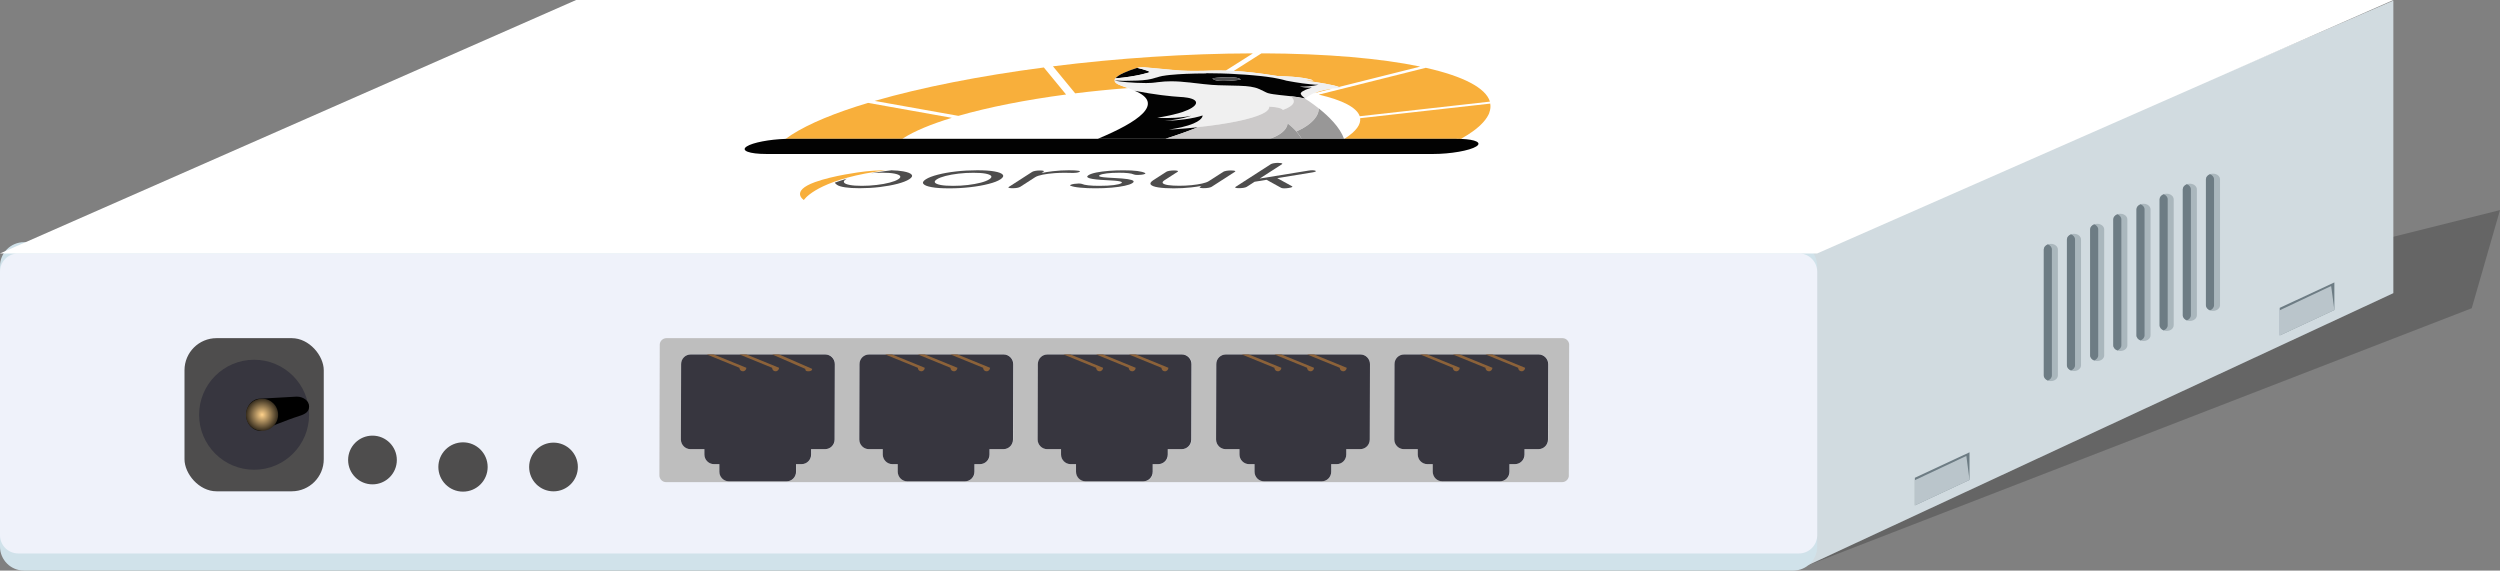 <?xml version="1.0" encoding="UTF-8"?>
<svg id="Layer_1" data-name="Layer 1" xmlns="http://www.w3.org/2000/svg" xmlns:xlink="http://www.w3.org/1999/xlink" viewBox="0 0 597.29 136.33">
  <rect x="0" y="0" width="597.29" height="136.33" fill="#808080" stroke="none"/>
  <defs>
    <style>
      .cls-1 {
        fill: #d0e2ea;
      }

      .cls-1, .cls-2, .cls-3, .cls-4, .cls-5, .cls-6, .cls-7, .cls-8, .cls-9, .cls-10, .cls-11, .cls-12, .cls-13, .cls-14, .cls-15, .cls-16, .cls-17, .cls-18, .cls-19, .cls-20, .cls-21 {
        stroke-width: 0px;
      }

      .cls-2 {
        fill: #37363f;
      }

      .cls-22 {
        clip-path: url(#clippath);
      }

      .cls-3 {
        fill: none;
      }

      .cls-4 {
        fill: #989797;
      }

      .cls-5 {
        fill: url(#linear-gradient);
      }

      .cls-6 {
        fill: url(#radial-gradient);
      }

      .cls-7 {
        opacity: .77;
      }

      .cls-7, .cls-13 {
        fill: #d1dbe0;
      }

      .cls-8 {
        fill: #cccaca;
      }

      .cls-9 {
        fill: #020202;
      }

      .cls-23 {
        clip-path: url(#clippath-1);
      }

      .cls-24 {
        clip-path: url(#clippath-4);
      }

      .cls-25 {
        clip-path: url(#clippath-3);
      }

      .cls-26 {
        clip-path: url(#clippath-2);
      }

      .cls-27 {
        clip-path: url(#clippath-6);
      }

      .cls-28 {
        clip-path: url(#clippath-5);
      }

      .cls-10 {
        fill: #bebebe;
      }

      .cls-11 {
        fill: #8c6239;
      }

      .cls-12 {
        fill: #f0f0f0;
      }

      .cls-14 {
        fill: #4e4d4d;
      }

      .cls-15 {
        fill: #e6e4e4;
      }

      .cls-16 {
        fill: #eff2fa;
      }

      .cls-17 {
        opacity: .38;
      }

      .cls-17, .cls-19 {
        fill: #6d7c84;
      }

      .cls-29, .cls-18 {
        isolation: isolate;
      }

      .cls-18 {
        fill: #474747;
        opacity: .46;
      }

      .cls-20 {
        fill: #fff;
      }

      .cls-21 {
        fill: #f8af3b;
      }
    </style>
    <linearGradient id="linear-gradient" x1="-3668.95" y1="116.21" x2="-3717.37" y2="92.83" gradientTransform="translate(-1388.71) rotate(-180) scale(.39 -1)" gradientUnits="userSpaceOnUse">
      <stop offset="0" stop-color="#ffd28b"/>
      <stop offset="1" stop-color="#000"/>
    </linearGradient>
    <radialGradient id="radial-gradient" cx="62.61" cy="99.09" fx="62.61" fy="99.09" r="4.87" gradientUnits="userSpaceOnUse">
      <stop offset="0" stop-color="#ffd28b"/>
      <stop offset="1" stop-color="#000"/>
    </radialGradient>
    <clipPath id="clippath">
      <polygon class="cls-3" points="374.81 115.21 374.9 80.79 157.63 80.79 157.53 115.21 374.81 115.21"/>
    </clipPath>
    <clipPath id="clippath-1">
      <path class="cls-3" d="M367.61,84.69h-32.16c-1.25,0-2.28,1.04-2.28,2.3l-.05,18.02c0,1.28,1.01,2.3,2.28,2.3h3.33v1.28c0,1.28,1.01,2.3,2.28,2.3h1.32v1.81c0,1.28,1.01,2.3,2.28,2.3h13.76c1.25,0,2.28-1.02,2.28-2.3v-1.81h1.32c1.25,0,2.28-1.04,2.28-2.3v-1.28h3.33c1.25,0,2.28-1.04,2.28-2.3l.05-18.02c0-1.28-1.01-2.3-2.28-2.3"/>
    </clipPath>
    <clipPath id="clippath-2">
      <path class="cls-3" d="M325,84.69h-32.14c-1.26,0-2.28,1.04-2.28,2.3l-.05,18.02c0,1.28,1.01,2.3,2.28,2.3h3.33v1.28c0,1.28,1.01,2.3,2.28,2.3h1.32v1.81c0,1.28,1.01,2.3,2.28,2.3h13.76c1.26,0,2.28-1.02,2.28-2.3v-1.81h1.32c1.25,0,2.28-1.04,2.28-2.3v-1.28h3.33c1.26,0,2.28-1.04,2.28-2.3l.05-18.02c0-1.28-1.01-2.3-2.28-2.3"/>
    </clipPath>
    <clipPath id="clippath-3">
      <path class="cls-3" d="M282.4,84.69h-32.16c-1.26,0-2.28,1.04-2.28,2.3l-.05,18.02c0,1.28,1.01,2.3,2.28,2.3h3.33v1.28c0,1.28,1.01,2.3,2.28,2.3h1.32v1.81c0,1.28,1.01,2.3,2.28,2.3h13.76c1.25,0,2.28-1.02,2.28-2.3v-1.81h1.32c1.26,0,2.28-1.04,2.28-2.3v-1.28h3.33c1.25,0,2.28-1.04,2.28-2.3l.05-18.02c0-1.28-1.01-2.3-2.28-2.3"/>
    </clipPath>
    <clipPath id="clippath-4">
      <path class="cls-3" d="M239.79,84.69h-32.16c-1.25,0-2.28,1.04-2.28,2.3l-.05,18.02c0,1.28,1.01,2.3,2.28,2.3h3.33v1.28c0,1.28,1.01,2.3,2.28,2.3h1.32v1.81c0,1.28,1.01,2.3,2.28,2.3h13.76c1.25,0,2.28-1.02,2.28-2.3v-1.81h1.32c1.25,0,2.28-1.04,2.28-2.3v-1.28h3.33c1.25,0,2.28-1.04,2.28-2.3l.05-18.02c0-1.28-1.01-2.3-2.28-2.3"/>
    </clipPath>
    <clipPath id="clippath-5">
      <path class="cls-3" d="M197.19,84.69h-32.16c-1.25,0-2.28,1.04-2.28,2.3l-.05,18.02c0,1.28,1.01,2.3,2.28,2.3h3.33v1.28c0,1.28,1.01,2.3,2.28,2.3h1.32v1.81c0,1.28,1.01,2.3,2.28,2.3h13.76c1.25,0,2.28-1.02,2.28-2.3v-1.81h1.32c1.25,0,2.28-1.04,2.28-2.3v-1.28h3.33c1.25,0,2.28-1.04,2.28-2.3l.05-18.02c0-1.28-1.01-2.3-2.28-2.3"/>
    </clipPath>
    <clipPath id="clippath-6">
      <polygon class="cls-3" points="158.52 47.79 212.92 12.75 387.22 12.75 332.83 47.79 158.52 47.79"/>
    </clipPath>
  </defs>
  <g>
    <polygon class="cls-18" points="431.95 135.05 590.54 73.64 597.29 50.19 405.96 98 431.95 135.05"/>
    <g>
      <polygon class="cls-13" points="431.95 135.05 571.81 70.04 571.81 .14 431.95 60.55 431.95 135.05"/>
      <g>
        <g>
          <path class="cls-17" d="M527.03,42.83v30.08c0,.55.4,1.01.97,1.24.21.09.47.13.72.13.93,0,1.68-.61,1.68-1.36v-30.08c0-.74-.74-1.35-1.68-1.35-.25,0-.51.04-.72.13-.57.23-.97.69-.97,1.22Z"/>
          <path class="cls-19" d="M527.03,42.83v30.08c0,.55.4,1.01.97,1.24.57-.21.97-.69.97-1.24v-30.08c0-.54-.4-1.01-.97-1.22-.57.23-.97.69-.97,1.22Z"/>
        </g>
        <g>
          <path class="cls-17" d="M521.5,45.23v30.08c0,.55.4,1.01.97,1.24.21.08.47.13.72.13.93,0,1.68-.61,1.68-1.36v-30.08c0-.74-.74-1.35-1.68-1.35-.25,0-.5.04-.72.13-.57.23-.97.69-.97,1.22Z"/>
          <path class="cls-19" d="M521.5,45.23v30.08c0,.55.4,1.01.97,1.24.57-.21.97-.69.97-1.24v-30.08c0-.54-.4-1.01-.97-1.22-.57.23-.97.69-.97,1.22Z"/>
        </g>
        <g>
          <path class="cls-17" d="M515.96,47.62v30.08c0,.55.4,1.01.97,1.24.21.08.47.13.72.13.93,0,1.68-.61,1.68-1.36v-30.08c0-.74-.74-1.35-1.68-1.35-.25,0-.5.04-.72.13-.57.23-.97.69-.97,1.22Z"/>
          <path class="cls-19" d="M515.96,47.62v30.08c0,.55.4,1.01.97,1.24.57-.21.97-.69.97-1.24v-30.08c0-.54-.4-1.01-.97-1.22-.57.23-.97.69-.97,1.22Z"/>
        </g>
        <g>
          <path class="cls-17" d="M510.43,50.02v30.08c0,.55.4,1.01.97,1.24.21.08.47.13.72.13.93,0,1.68-.61,1.68-1.36v-30.08c0-.74-.74-1.35-1.68-1.35-.25,0-.5.04-.72.13-.57.23-.97.69-.97,1.22Z"/>
          <path class="cls-19" d="M510.43,50.02v30.08c0,.55.4,1.01.97,1.24.57-.21.97-.69.97-1.24v-30.08c0-.54-.4-1.01-.97-1.22-.57.23-.97.69-.97,1.22Z"/>
        </g>
        <g>
          <path class="cls-17" d="M504.89,52.41v30.08c0,.55.4,1.01.97,1.24.21.08.47.13.72.13.93,0,1.68-.61,1.68-1.36v-30.08c0-.74-.74-1.35-1.68-1.35-.25,0-.5.04-.72.13-.57.23-.97.69-.97,1.22Z"/>
          <path class="cls-19" d="M504.89,52.41v30.08c0,.55.4,1.01.97,1.24.57-.21.97-.69.97-1.24v-30.08c0-.54-.4-1.01-.97-1.22-.57.23-.97.69-.97,1.22Z"/>
        </g>
        <g>
          <path class="cls-17" d="M499.36,54.81v30.08c0,.55.4,1.01.97,1.24.21.08.47.13.72.13.93,0,1.68-.61,1.68-1.36v-30.08c0-.74-.74-1.35-1.68-1.35-.25,0-.5.04-.72.13-.57.23-.97.69-.97,1.22Z"/>
          <path class="cls-19" d="M499.36,54.81v30.08c0,.55.4,1.01.97,1.24.57-.21.97-.69.97-1.24v-30.08c0-.54-.4-1.01-.97-1.22-.57.23-.97.69-.97,1.22Z"/>
        </g>
        <g>
          <path class="cls-17" d="M493.82,57.2v30.08c0,.55.4,1.01.97,1.24.21.08.47.13.72.13.93,0,1.68-.61,1.68-1.36v-30.08c0-.74-.74-1.35-1.68-1.35-.25,0-.5.04-.72.13-.57.23-.97.69-.97,1.22Z"/>
          <path class="cls-19" d="M493.82,57.2v30.08c0,.55.4,1.01.97,1.24.57-.21.97-.69.97-1.24v-30.08c0-.54-.4-1.01-.97-1.22-.57.23-.97.69-.97,1.22Z"/>
        </g>
        <g>
          <path class="cls-17" d="M488.29,59.6v30.08c0,.55.4,1.01.97,1.24.21.09.47.13.72.13.93,0,1.68-.61,1.68-1.36v-30.08c0-.74-.74-1.35-1.68-1.35-.25,0-.51.04-.72.13-.57.23-.97.69-.97,1.22Z"/>
          <path class="cls-19" d="M488.29,59.6v30.08c0,.55.4,1.01.97,1.24.57-.21.97-.69.97-1.24v-30.08c0-.54-.4-1.01-.97-1.22-.57.23-.97.69-.97,1.22Z"/>
        </g>
      </g>
      <g>
        <polygon class="cls-19" points="544.66 80.15 557.72 74.07 557.72 67.47 544.66 73.55 544.66 80.15"/>
        <polygon class="cls-7" points="544.66 80.15 557.72 74.07 556.95 68.33 544.66 74.13 544.66 80.15"/>
      </g>
      <g>
        <polygon class="cls-19" points="457.49 120.75 470.55 114.66 470.55 108.06 457.49 114.15 457.49 120.75"/>
        <polygon class="cls-7" points="457.49 120.75 470.55 114.66 469.79 108.93 457.49 114.72 457.49 120.75"/>
      </g>
    </g>
  </g>
  <g>
    <path class="cls-1" d="M434.16,63.6v66.99c0,3.17-2.57,5.73-5.73,5.73H5.73c-3.17,0-5.73-2.57-5.73-5.73V63.59c0-3.17,2.57-5.73,5.73-5.73h422.68c3.17,0,5.74,2.57,5.74,5.74Z"/>
    <path class="cls-16" d="M434.16,64.92v62.94c0,2.41-1.96,4.37-4.37,4.37H4.36c-2.41,0-4.36-1.95-4.36-4.36v-62.96c0-2.41,1.95-4.36,4.36-4.36h425.43c2.41,0,4.37,1.96,4.37,4.37Z"/>
    <circle class="cls-14" cx="132.24" cy="111.57" r="5.82"/>
    <circle class="cls-14" cx="110.62" cy="111.57" r="5.89"/>
    <circle class="cls-14" cx="88.99" cy="109.9" r="5.82"/>
    <rect class="cls-14" x="44.08" y="80.79" width="33.27" height="36.59" rx="7.66" ry="7.66"/>
    <circle class="cls-2" cx="60.71" cy="99.09" r="13.14"/>
    <path class="cls-5" d="M71.39,99.42c1.58-.48,2.46-1.04,2.46-2.33s-1.33-2.33-2.96-2.33l-8.71.49c-1.88,0-3.41,1.72-3.41,3.84s1.53,3.84,3.41,3.84c0,0,6.72-2.76,9.2-3.5Z"/>
    <circle class="cls-6" cx="62.61" cy="99.09" r="3.84"/>
    <g class="cls-22">
      <g>
        <path class="cls-10" d="M345.49,84.69h-10.02c-1.25,0-2.28,1.04-2.28,2.3l-.05,18.02c0,1.28,1.01,2.3,2.28,2.3h3.33v1.28c0,1.28,1.01,2.3,2.28,2.3h1.32v1.81c0,1.28,1.01,2.3,2.28,2.3h13.76c1.25,0,2.28-1.02,2.28-2.3v-1.81h1.32c1.25,0,2.28-1.04,2.28-2.3v-1.28h3.33c1.25,0,2.28-1.04,2.28-2.3l.05-18.02c0-1.28-1.01-2.3-2.28-2.3h-22.14M302.88,84.69h-10.02c-1.26,0-2.28,1.04-2.28,2.3l-.05,18.02c0,1.28,1.01,2.3,2.28,2.3h3.33v1.28c0,1.28,1.01,2.3,2.28,2.3h1.32v1.81c0,1.28,1.01,2.3,2.28,2.3h13.76c1.26,0,2.28-1.02,2.28-2.3v-1.81h1.32c1.25,0,2.28-1.04,2.28-2.3v-1.28h3.33c1.26,0,2.28-1.04,2.28-2.3l.05-18.02c0-1.28-1.01-2.3-2.28-2.3h-22.12M260.28,84.69h-10.02c-1.26,0-2.28,1.04-2.28,2.3l-.05,18.02c0,1.28,1.01,2.3,2.28,2.3h3.33v1.28c0,1.28,1.01,2.3,2.28,2.3h1.32v1.81c0,1.28,1.01,2.3,2.28,2.3h13.76c1.25,0,2.28-1.02,2.28-2.3v-1.81h1.32c1.26,0,2.28-1.04,2.28-2.3v-1.28h3.33c1.25,0,2.28-1.04,2.28-2.3l.05-18.02c0-1.28-1.01-2.3-2.28-2.3h-22.12M217.67,84.69h-10.02c-1.25,0-2.28,1.04-2.28,2.3l-.05,18.02c0,1.28,1.01,2.3,2.28,2.3h3.33v1.28c0,1.28,1.01,2.3,2.28,2.3h1.32v1.81c0,1.28,1.01,2.3,2.28,2.3h13.76c1.25,0,2.28-1.02,2.28-2.3v-1.81h1.32c1.25,0,2.28-1.04,2.28-2.3v-1.28h3.33c1.25,0,2.28-1.04,2.28-2.3l.05-18.02c0-1.28-1.01-2.3-2.28-2.3h-22.14M175.05,84.69h-10.02c-1.25,0-2.28,1.04-2.28,2.3l-.05,18.02c0,1.28,1.01,2.3,2.28,2.3h3.33v1.28c0,1.28,1.01,2.3,2.28,2.3h1.32v1.81c0,1.28,1.01,2.3,2.28,2.3h13.76c1.25,0,2.28-1.02,2.28-2.3v-1.81h1.32c1.25,0,2.28-1.04,2.28-2.3v-1.28h3.33c1.25,0,2.28-1.04,2.28-2.3l.05-18.02c0-1.28-1.01-2.3-2.28-2.3h-22.14M159.24,80.79h214.06c.88,0,1.61.73,1.61,1.62l-.08,31.16c0,.89-.73,1.62-1.62,1.62h-214.06c-.89,0-1.61-.73-1.61-1.62l.08-31.16c0-.91.72-1.62,1.62-1.62"/>
        <path class="cls-2" d="M335.47,84.69h32.14c1.25,0,2.28,1.04,2.28,2.3l-.05,18.02c0,1.28-1.02,2.3-2.28,2.3h-3.33v1.28c0,1.28-1.02,2.3-2.28,2.3h-1.32v1.81c0,1.28-1.02,2.3-2.28,2.3h-13.76c-1.25,0-2.28-1.02-2.28-2.3v-1.81h-1.3c-1.26,0-2.28-1.04-2.28-2.3v-1.28h-3.33c-1.25,0-2.28-1.04-2.28-2.3l.05-18.02c0-1.28,1.02-2.3,2.28-2.3"/>
        <g class="cls-23">
          <g>
            <path class="cls-11" d="M339.31,84.69h1.65l7.8,3.18c0,.45-.37.84-.83.84s-.83-.37-.83-.84l-7.8-3.18"/>
            <path class="cls-11" d="M347.11,84.69h1.65l7.8,3.18c0,.45-.37.84-.83.84s-.83-.37-.83-.84l-7.8-3.18"/>
            <path class="cls-11" d="M354.92,84.69h1.65l7.8,3.18c0,.45-.37.84-.83.84s-.83-.37-.83-.84l-7.8-3.18"/>
          </g>
        </g>
        <path class="cls-2" d="M292.86,84.69h32.17c1.26,0,2.28,1.04,2.28,2.3l-.05,18.02c0,1.28-1.02,2.3-2.28,2.3h-3.33v1.28c0,1.28-1.02,2.3-2.28,2.3h-1.32v1.81c0,1.28-1.02,2.3-2.28,2.3h-13.76c-1.26,0-2.28-1.02-2.28-2.3v-1.81h-1.32c-1.25,0-2.28-1.04-2.28-2.3v-1.28h-3.31c-1.26,0-2.28-1.04-2.28-2.3l.05-18.02c0-1.28,1.02-2.3,2.28-2.3"/>
        <g class="cls-26">
          <g>
            <path class="cls-11" d="M296.7,84.69h1.65l7.79,3.18c0,.45-.37.84-.83.84s-.83-.37-.83-.84l-7.8-3.18"/>
            <path class="cls-11" d="M304.5,84.69h1.65l7.79,3.18c0,.45-.37.84-.83.84s-.83-.37-.83-.84l-7.8-3.18"/>
            <path class="cls-11" d="M312.31,84.69h1.65l7.79,3.18c0,.45-.37.84-.83.84s-.83-.37-.83-.84l-7.8-3.18"/>
          </g>
        </g>
        <path class="cls-2" d="M250.25,84.69h32.13c1.25,0,2.28,1.04,2.28,2.3l-.05,18.02c0,1.28-1.02,2.3-2.28,2.3h-3.33v1.28c0,1.28-1.02,2.3-2.28,2.3h-1.32v1.81c0,1.28-1.02,2.3-2.28,2.3h-13.76c-1.26,0-2.28-1.02-2.28-2.3v-1.81h-1.3c-1.25,0-2.28-1.04-2.28-2.3v-1.28h-3.31c-1.26,0-2.28-1.04-2.28-2.3l.05-18.02c0-1.28,1.02-2.3,2.28-2.3"/>
        <g class="cls-25">
          <g>
            <path class="cls-11" d="M254.09,84.69h1.65l7.8,3.18c0,.45-.37.84-.83.84s-.83-.37-.83-.84l-7.79-3.18"/>
            <path class="cls-11" d="M261.89,84.69h1.65l7.79,3.18c0,.45-.37.84-.83.84s-.83-.37-.83-.84l-7.79-3.18"/>
            <path class="cls-11" d="M269.71,84.69h1.65l7.79,3.18c0,.45-.37.84-.83.84s-.83-.37-.83-.84l-7.79-3.18"/>
          </g>
        </g>
        <path class="cls-2" d="M207.65,84.69h32.14c1.25,0,2.28,1.04,2.28,2.3l-.05,18.02c0,1.28-1.02,2.3-2.28,2.3h-3.33v1.28c0,1.28-1.02,2.3-2.28,2.3h-1.32v1.81c0,1.28-1.02,2.3-2.28,2.3h-13.76c-1.25,0-2.28-1.02-2.28-2.3v-1.81h-1.3c-1.25,0-2.28-1.04-2.28-2.3v-1.28h-3.33c-1.25,0-2.28-1.04-2.28-2.3l.05-18.02c0-1.28,1.02-2.3,2.28-2.3"/>
        <g class="cls-24">
          <g>
            <path class="cls-11" d="M211.49,84.69h1.65l7.8,3.18c0,.45-.37.84-.83.84s-.83-.37-.83-.84l-7.8-3.18"/>
            <path class="cls-11" d="M219.29,84.69h1.65l7.8,3.18c0,.45-.37.84-.83.84s-.83-.37-.83-.84l-7.79-3.18"/>
            <path class="cls-11" d="M227.09,84.69h1.65l7.8,3.18c0,.45-.37.84-.83.84s-.83-.37-.83-.84l-7.8-3.18"/>
          </g>
        </g>
        <path class="cls-2" d="M165.03,84.69h32.14c1.25,0,2.28,1.04,2.28,2.3l-.05,18.02c0,1.28-1.02,2.3-2.28,2.3h-3.33v1.28c0,1.28-1.02,2.3-2.28,2.3h-1.32v1.81c0,1.28-1.02,2.3-2.28,2.3h-13.76c-1.25,0-2.28-1.02-2.28-2.3v-1.81h-1.3c-1.26,0-2.28-1.04-2.28-2.3v-1.28h-3.33c-1.25,0-2.28-1.04-2.28-2.3l.05-18.02c0-1.28,1.02-2.3,2.28-2.3"/>
        <g class="cls-28">
          <g>
            <path class="cls-11" d="M168.87,84.69h1.65l7.8,3.18c0,.45-.37.84-.83.84s-.83-.37-.83-.84l-7.8-3.18"/>
            <path class="cls-11" d="M176.68,84.69h1.65l7.8,3.18c0,.45-.37.84-.83.84s-.83-.37-.83-.84l-7.8-3.18"/>
            <path class="cls-11" d="M184.49,84.69h1.65l7.9,3.44c0,.45-.47.58-.93.58s-.72-.11-.72-.58l-7.9-3.44"/>
          </g>
        </g>
      </g>
    </g>
  </g>
  <polygon class="cls-20" points="571.81 0 137.65 0 0 60.55 434.16 60.55 571.81 0"/>
  <g class="cls-29">
    <g class="cls-27">
      <g>
        <path class="cls-20" d="M350.63,32.21c-.5.32-1.04.65-1.6.96.05,0,.1,0,.16,0,.37-.26.81-.56,1.44-.97,0,0,0,0,0,0M351.92,31.33s0,0,0,0c0,0,0,0,0,0M352.09,31.2s0,0,0,0c0,0,0,0,0,0M352.26,31.07s-.01,0-.02.01c0,0,.01,0,.02-.01M352.44,30.94s-.02.02-.04.03c.01,0,.02-.02.04-.03M352.61,30.8s-.04.03-.05.04c.02-.01.04-.03.05-.04M352.77,30.67s-.04.04-.06.05c.02-.02.04-.04.06-.05M352.93,30.54s-.05.04-.08.07c.03-.02.05-.04.08-.07M353.08,30.41s-.06.05-.08.07c.03-.02.06-.05.08-.07M286.21,30.39c-1.64.17-3.36.33-5.12.45,1.76-.12,3.48-.28,5.12-.45M353.24,30.28s-.06.06-.1.08c.03-.03.06-.06.1-.08M353.38,30.15s-.07.06-.1.09c.03-.03.07-.06.1-.09M353.52,30.02s-.07.07-.11.1c.04-.03.07-.07.11-.1M353.66,29.89s-.08.08-.12.11c.04-.04.08-.08.12-.11M284.63,27.65s0,0,0,0c-.74.26-2.35.76-4.93,1.09,2.59-.33,4.21-.84,4.94-1.09M287.34,27.58c-.01.26-.16,1.68-5.08,2.83-.74.17-1.71.37-2.95.55,0,0,.01,0,.02,0,1.24-.19,2.2-.38,2.94-.55,4.91-1.15,5.07-2.57,5.08-2.83M355.65,27.31c-.4.84-1.06,1.7-1.99,2.58.93-.88,1.59-1.74,1.99-2.58M355.7,27.2s-.03.06-.04.09c.01-.03.03-.06.04-.09M355.75,27.09s-.02.05-.03.07c.01-.02.02-.05.03-.07M281.47,27.08c-1.05.3-2.66.67-4.97,1.04,2.31-.36,3.92-.74,4.97-1.04M355.8,26.98s-.01.03-.02.05c0-.02.01-.03.02-.05M355.84,26.88s0,.01,0,.02c0,0,0-.01,0-.02M305.96,25.91s.05.02.07.03c.28.11.42.23.49.33,0,0,0,0,0,0-.08-.1-.22-.21-.49-.32-.02,0-.05-.02-.07-.03M303.24,25.49c.05.53-.42.98-.97,1.34.55-.36,1.02-.81.98-1.34,0,0,0,0,0,0M311.81,23.57l.02.04h-.02s.04,0,.04,0c-.01-.01-.03-.03-.04-.05M311.65,23.56s.02,0,.03,0h-.01s-.01,0-.01,0M311.55,23.54c.12.03.21.05.26.06h-.04s-.12-.04-.2-.06h-.02M311.07,23.42c.18.05.34.09.46.12,0,0-.02,0-.02,0-.12-.03-.27-.07-.44-.11M310.82,22.3s-.02.06-.02.1c0-.03.01-.06.02-.1M301.93,21.83c.2.1.41.21.64.32.11.06.26.11.43.16.67.19,1.75.33,2.95.46-1.2-.13-2.27-.27-2.94-.46l-.09-.03c-.12-.04-.25-.08-.34-.13-.23-.11-.45-.22-.65-.32M306.11,21.79c.05.02.14.04.18.07l-.03-.04c-.09-.02-.14-.03-.15-.03M300.82,21.31c.07.03.14.06.21.09-.02,0-.04-.02-.06-.03-.05-.02-.1-.04-.16-.07M300.4,21.15s.1.04.15.05c-.04-.02-.09-.04-.15-.05M299.99,21.02c.08.02.16.05.24.07-.07-.03-.15-.05-.24-.07M297.52,20.62s.03,0,.05,0c-.02,0-.03,0-.05,0M295.54,20.52s.11,0,.18,0c.02,0,.04,0,.06,0h0c.65.02,1.21.05,1.71.09-.49-.04-1.05-.07-1.7-.09h-.02c-.07,0-.16,0-.24,0M287.62,20.14h0c1.46.16,2.38.23,3.5.27-1.12-.04-2.03-.11-3.5-.27M291.66,17.59h0c.66.02,1.32.04,1.99.07,0,0,0,0,0,0h0c-.68-.03-1.34-.06-1.99-.07M339.33,15.92l-19.43,4.87c.23.09.39.17.48.26,0,0,0,0-.03,0-.15,0-.94,0-2,.13l-4.44,1.11c-.77.34-1.48.77-2.05,1.32,0-.01-.03-.05-.08-.1-.25-.36-.57-.91-.95-1.21.02-.05.05-.09.09-.14-.04.05-.07.09-.09.14,0,0,0,0,0,0,0,0,0,0,0,0,.38.31.7.86.95,1.21,0,0-.01-.01-.02-.02,0,0,0,.01.01.02,0,0-.01-.01-.02-.02,0,0,.01.01.02.02.01.02.03.04.04.05-.01-.02-.02-.03-.03-.05.05.05.08.08.07.1h0s1.48.9,3.25,2.31h0s0,0,0,0c0,0,0,0,0,0,2.28,1.82,5.08,4.49,6,7.24h.08c.07-.04.14-.09.21-.13,2.63-1.69,3.76-3.31,3.56-4.79l31.11-3.49c-.03-.16-.06-.31-.11-.47l-31.11,3.49c-.7-2.08-4.11-3.86-9.79-5.16l25.58-6.41c-.43-.1-.86-.19-1.31-.28M251.58,15.84c-.73.09-1.46.19-2.19.28l5.31,6.46c-9.66,1.28-18.57,3.04-25.73,5.1l-19.99-3.57c-.53.15-1.06.31-1.58.47l20,3.57c-4.93,1.5-8.91,3.15-11.6,4.88l-.2.13h46.71c9.5-3.95,16.23-8.42,8.73-11.5,0,0-.01,0-.02,0-.48-.21-.99-.42-1.52-.62-4.27.32-8.5.75-12.61,1.26l-5.31-6.45M300.07,12.75c-.26,0-.53,0-.79,0l-6.47,4.1c.62.02,1.27.05,1.96.09l6.61-4.19c-.43,0-.87,0-1.31,0"/>
        <path class="cls-14" d="M212.88,40.7l-1.04.13c-1.28.16-2.52.35-3.7.55.88-.08,1.74-.12,2.61-.12,1.2,0,2.17.07,2.91.21.73.14,1.19.33,1.37.56.18.23.04.5-.42.8s-1.14.56-2.06.8c-.92.24-1.95.43-3.11.56-1.17.14-2.35.21-3.56.21s-2.13-.07-2.86-.21c-.73-.14-1.18-.32-1.35-.56-.17-.24-.03-.5.43-.8.07-.05.15-.09.24-.14-1.07.31-2.03.63-2.88.95.12.23.34.41.57.56.34.23.98.42,1.89.56.91.14,2.06.21,3.46.21,1.63,0,3.23-.09,4.81-.28s2.99-.45,4.23-.77c1.25-.33,2.18-.69,2.82-1.1s.82-.78.55-1.11c-.28-.33-.95-.58-1.99-.77-.78-.14-1.75-.23-2.92-.26"/>
        <path class="cls-14" d="M227.69,44.4c-1.19,0-2.18-.06-2.92-.2-.73-.14-1.2-.33-1.38-.56-.18-.23-.02-.5.44-.8s1.15-.56,2.05-.8c.92-.24,1.97-.42,3.13-.56,1.16-.14,2.34-.2,3.54-.2s2.17.06,2.91.2c.72.14,1.18.33,1.35.56.15.24,0,.5-.46.8s-1.15.57-2.03.8c-.9.23-1.94.42-3.09.56-1.16.14-2.32.2-3.53.2M233.48,40.68c-1.73,0-3.43.09-5.05.28-1.64.18-3.07.44-4.36.77-1.27.33-2.23.69-2.88,1.11s-.83.78-.56,1.11c.28.33.92.58,1.99.77,1.03.19,2.44.28,4.17.28s3.37-.09,5.01-.28c1.62-.18,3.07-.44,4.35-.77,1.28-.32,2.25-.69,2.88-1.11.63-.42.79-.79.54-1.11-.26-.33-.92-.58-1.96-.77-1.04-.19-2.4-.28-4.12-.28"/>
        <path class="cls-14" d="M255.33,40.68c-1.24,0-2.5.07-3.76.22-.98.11-1.88.26-2.71.43l.42-.27c.16-.11.17-.18.03-.24-.13-.06-.41-.09-.84-.09s-.81.03-1.12.09c-.33.06-.57.14-.74.24l-5.56,3.58c-.16.1-.17.18,0,.24.14.06.43.09.86.09s.8-.03,1.11-.09c.31-.06.56-.14.72-.24l3.57-2.3c.37-.24.97-.44,1.81-.61.85-.17,1.81-.29,2.9-.37.74-.05,1.5-.08,2.3-.08.38,0,.76,0,1.16.02.32.01.62.02.89.02s.52-.02.78-.05c.25-.03.46-.08.64-.15.35-.14.32-.24-.13-.32-.45-.08-1.22-.12-2.31-.12"/>
        <path class="cls-14" d="M268.29,40.69c-1.13,0-2.26.04-3.36.13-1.11.09-2.1.22-2.98.39-.87.18-1.51.39-1.92.66-.45.29-.34.54.34.74s2.03.35,4.05.44c1.57.07,2.61.16,3.11.28.52.12.64.27.37.44-.3.18-.89.33-1.78.45-.89.12-2.06.18-3.54.18-1.01,0-1.87-.04-2.58-.12-.71-.08-1.19-.19-1.46-.32-.14-.06-.38-.1-.72-.11-.05,0-.11,0-.16,0-.29,0-.63.03-1,.08-.38.06-.67.13-.85.22-.18.09-.19.17-.04.23.45.19,1.22.35,2.31.45,1.09.11,2.29.16,3.63.16,1.41,0,2.71-.05,3.91-.16,1.2-.11,2.22-.25,3.07-.44.85-.18,1.47-.39,1.85-.64.3-.2.38-.37.23-.53-.15-.16-.59-.3-1.33-.42-.75-.12-1.87-.21-3.37-.28-1.09-.05-1.91-.11-2.44-.17-.53-.06-.86-.14-.98-.22s-.09-.18.09-.29c.26-.17.81-.3,1.66-.41.85-.11,1.83-.16,2.94-.16.88,0,1.61.03,2.2.1.59.06,1.04.17,1.36.31.15.07.4.11.75.12.09,0,.17,0,.26,0,.27,0,.53-.02.79-.05.39-.05.67-.11.82-.19.16-.08.17-.16.04-.23-.34-.19-.94-.35-1.8-.47-.87-.12-2.02-.17-3.46-.17"/>
        <path class="cls-14" d="M294.12,40.72c-.4,0-.78.03-1.11.09-.34.06-.58.14-.73.23l-3.5,2.25c-.33.21-.85.4-1.58.56s-1.57.29-2.53.39c-.97.1-1.95.14-2.95.14s-1.9-.05-2.59-.15c-.69-.1-1.12-.25-1.3-.45-.18-.2-.03-.46.46-.77l3.06-1.97c.14-.09.13-.17-.03-.23-.15-.06-.44-.09-.82-.09s-.75.03-1.1.09c-.35.06-.6.14-.74.23l-3.06,1.97c-.67.43-.88.79-.66,1.09.23.29.82.52,1.78.67.95.15,2.18.23,3.7.23,1.39,0,2.77-.07,4.14-.22.9-.1,1.73-.22,2.5-.36l-.32.21c-.16.1-.17.18,0,.24.15.06.43.09.84.09s.79-.03,1.14-.09c.34-.06.59-.14.76-.24l5.55-3.58c.15-.1.15-.18-.01-.23-.17-.06-.45-.09-.86-.09"/>
        <path class="cls-14" d="M305.41,38.91c-.38,0-.74.03-1.08.09-.35.06-.58.14-.72.23l-8.4,5.41c-.14.09-.15.17.01.23.15.06.42.09.8.09.41,0,.79-.03,1.12-.09.33-.06.58-.14.72-.23l1.87-1.21,2.88-.47,3.48,1.92c.13.07.35.11.67.12.04,0,.07,0,.11,0,.29,0,.61-.03.96-.08.42-.06.69-.13.84-.21.13-.07.15-.15.01-.21l-3.53-1.94,8.37-1.36c.37-.06.63-.13.76-.2.13-.07.13-.15-.02-.21-.16-.07-.38-.1-.69-.11-.02,0-.04,0-.06,0-.28,0-.6.03-.95.09l-11.6,1.89,5.3-3.41c.14-.09.13-.17-.01-.23-.15-.06-.43-.09-.84-.09"/>
        <path class="cls-21" d="M211.66,40.69c-.61,0-1.53.01-2.68.08,0,0-1.07.06-2.2.18-1.41.15-7.8,1.01-12.07,2.56-5.99,2.18-2.65,4.28-2.65,4.28,0,0,2.38-3.96,14.66-6.33,2.09-.4,3.96-.65,4.95-.78"/>
        <path class="cls-21" d="M249.39,16.12c-15.19,1.99-29.23,4.75-40.42,7.99h.01s19.99,3.57,19.99,3.57c7.16-2.06,16.07-3.82,25.73-5.1l-5.31-6.46h0"/>
        <path class="cls-21" d="M285.68,19.92s.06,0,.1.01c.71.09,1.31.16,1.84.21h0s0,0,0,0c-.52-.05-1.11-.13-1.83-.21-.03,0-.07,0-.1-.01M285.33,19.88c.08,0,.15.02.23.03-.07,0-.15-.02-.23-.03M284.49,19.77c.11.01.23.03.34.04-.11-.01-.23-.03-.34-.04M284.24,19.75s0,0,0,0c0,0,0,0,0,0M284.07,19.73s.05,0,.08,0c-.03,0-.05,0-.08,0M276.51,19.67c-.11.01-.24.03-.35.05-.53.08-1.28.12-2.12.14.84-.01,1.58-.05,2.12-.13h.01c.12-.02.24-.03.34-.05M274.78,18.94c-.16.03-.34.07-.54.1.2-.03.37-.07.54-.1M276.63,18.45c-.25.08-.49.15-.76.23.24-.07.45-.13.66-.2.03-.01.07-.02.1-.03M277.16,18.29s-.03,0-.05.01h0s.03,0,.05-.01M277.61,18.19h-.06c-.08.03-.16.05-.24.07.07-.02.15-.04.24-.05.02,0,.04-.01.06-.02M277.88,18.13l-.08.02h-.04s.02,0,.04,0l.08-.02M279.75,17.88c-.81.06-1.37.15-1.84.24.43-.08,1.04-.16,1.84-.24M288.28,17.54c-3.55,0-6.51.15-8.47.34h-.03s.02,0,.02,0c1.95-.18,4.88-.34,8.38-.34,1.1,0,2.26.01,3.46.05,0,0,0,0,0,0h0c-1.17-.04-2.3-.05-3.37-.05M299.28,12.75c-15.86.04-32.32,1.16-47.71,3.09h0s5.31,6.46,5.31,6.46c4.11-.51,8.34-.93,12.61-1.26-.23-.08-.45-.16-.69-.24-1.01-.35-2.49-.79-2.51-1.56,0,0,0,0-.01,0,0,0,0,0,.01,0,0,0,0,0,0,0,0,0,0,0,.01,0,.47.04,1.15.07,1.91.08-.77-.01-1.45-.04-1.91-.08v-.02c0-.16.06-.31.18-.47,5.48-.48,8.14-1.46,8.22-1.49-.08.03-2.74,1.01-8.23,1.49.63-.89,2.87-1.78,5.05-2.48l.16-.05c.36.08.8.19,1.23.31-.43-.12-.87-.23-1.22-.31.36-.09.85-.14,1.28-.14.13,0,.25,0,.36.02.74.06,1.64.15,2.68.24,4.01.37,4.76.47,6.26.55,1.15.06,2.26.08,3.26.08,1.7,0,3.08-.06,3.78-.08.55-.02,1.15-.03,1.8-.03.53,0,1.1,0,1.7.03l6.47-4.1h0"/>
        <path class="cls-21" d="M312.91,21.17c-.4.12-.74.25-1.03.37.29-.13.64-.25,1.03-.37M318.35,21.17c-1.28.15-2.97.46-4.44,1.11l4.44-1.11M311.26,20.87c.15.03.32.05.51.07.27.03.57.05.92.05.23,0,.47,0,.73-.03,0,0,0,0,0,0-.26.02-.51.03-.74.03-.59,0-1.07-.05-1.43-.12M310.55,20.7s.14.05.4.11c0,0,.01,0,.02,0-.28-.06-.42-.12-.42-.12M315.04,20.3s-.04,0-.06,0c0,0,0,0,0,0,.02,0,.04,0,.06,0,0,0,0,0,0,0M307.39,19.33h0s3.19.62,5.82.87c-2.62-.25-5.81-.87-5.81-.87M305.57,18.88c.67.14,1.27.29,1.81.45-.54-.16-1.14-.31-1.81-.45M301.6,18.26c.31.03.6.07.9.11h0c-.33-.05-.64-.08-.91-.11M293.65,17.65h0c2.54.11,5.23.3,7.96.61-2.73-.31-5.41-.5-7.95-.61M301.38,12.75h0s-6.61,4.19-6.61,4.19c2.8.17,6.24.53,10.48,1.23,0,0,6.53.09,8.57,1.08,0,0-.34-.04-.81-.04-.31,0-.68.02-1.04.07,3.35.46,6.63,1,7.92,1.5l19.43-4.87h0c-9.32-1.95-22.25-3.11-37.96-3.17"/>
        <path class="cls-21" d="M340.65,16.2h0s-25.58,6.41-25.58,6.41c5.67,1.3,9.09,3.08,9.79,5.16l31.11-3.49h0c-.99-3.27-6.35-6.06-15.31-8.08"/>
        <path class="cls-21" d="M207.39,24.58c-7.79,2.34-14.08,4.92-18.29,7.63-.5.32-.97.65-1.4.97.35-.01.71-.02,1.06-.02h26.84c.07-.04.14-.09.2-.13,2.68-1.73,6.67-3.37,11.6-4.88l-20-3.57h-.01"/>
        <path class="cls-21" d="M356.07,24.75h0s-31.11,3.49-31.11,3.49c.2,1.48-.93,3.1-3.56,4.79-.07.04-.14.09-.21.13h26.85c.35,0,.69,0,1.01.02.56-.32,1.1-.64,1.6-.96,0,0,0,0,0,0,.45-.29.88-.58,1.28-.87,0,0,0,0,0,0,.05-.04.11-.08.16-.12,0,0,0,0,0,0,.05-.04.1-.08.16-.12,0,0,.01,0,.02-.01.05-.04.09-.07.14-.11.01,0,.02-.02.04-.03.04-.03.08-.06.12-.09.02-.01.04-.03.05-.04.03-.03.06-.05.1-.08.02-.02.04-.04.06-.05.03-.02.06-.05.08-.07.03-.02.05-.04.08-.07.02-.02.04-.04.06-.05.03-.02.06-.05.08-.07.02-.02.04-.03.06-.05.03-.03.06-.06.1-.08.01-.01.03-.02.04-.03.03-.03.07-.06.1-.09.01,0,.02-.02.03-.03.04-.03.07-.07.11-.1,0,0,.01-.01.02-.02.04-.04.08-.08.12-.11,0,0,0,0,0,0,.93-.88,1.59-1.74,1.99-2.58,0,0,0-.02.01-.02.01-.03.03-.06.04-.09,0-.01.01-.03.02-.04.01-.02.02-.05.03-.07,0-.02.02-.04.02-.06,0-.02.01-.03.02-.05.01-.03.02-.06.03-.09,0,0,0-.01,0-.02.27-.73.35-1.44.23-2.13"/>
        <path class="cls-9" d="M271.7,16.21l-.16.05c-2.19.7-4.42,1.59-5.05,2.48,5.49-.49,8.15-1.46,8.23-1.49,0,0,0,0,0,0-.12-.21-.94-.49-1.78-.72-.43-.12-.88-.23-1.23-.31"/>
        <path class="cls-8" d="M311.7,23.45s.04.03.05.05c0,0,.01.01.02.02,0,0,0-.01-.01-.02-.02-.01-.04-.03-.06-.05M311.43,23.23s.02.02.03.03c.03.03.06.05.09.07-.04-.03-.08-.07-.13-.11M311.26,23.08s.03.03.05.04c-.02-.01-.03-.03-.05-.04M310.95,22.76s0,0,0,.02c0,0,0,0,.01.01,0,0-.02-.02-.02-.03M310.82,22.3s-.02.06-.02.1c0,.03,0,.05,0,.08,0-.06,0-.12.03-.17,0,0,0,0,0,0"/>
        <path class="cls-12" d="M266.3,19.23c.02.78,1.5,1.22,2.51,1.56.23.08.46.16.69.24.53.2,1.04.4,1.52.62,0,0,.01,0,.02,0,0,0,0,0,0,0,4.92.96,8.52,1.35,11.11,1.5.26.02.93.05,1.61.17,3.17.55,2.54,2.14-1.14,3.4-.27.09-.65.21-1.14.35-1.05.3-2.65.68-4.97,1.04.33.02,1.15.07,2.25.07,1.26,0,2.87-.06,4.52-.31.42-.06.88-.14,1.37-.24,0,0,0,0,0,0,0,0,0,0,0,0-.73.26-2.35.76-4.94,1.09-.5.06-.99.12-1.44.15.96-.03,4.29-.17,7.23-.81.8-.18,1.41-.35,1.86-.5,0,.26-.16,1.68-5.08,2.83-.74.17-1.7.37-2.94.55.59-.03,1.18-.07,1.76-.11,1.76-.13,3.48-.28,5.12-.45,7-.74,12.74-1.9,15.4-3.19.22-.11.45-.23.67-.37.55-.36,1.02-.81.97-1.34,0,0,0,0,0,0,0,0,0,0,0,0,.66.04,1.94.13,2.72.42.03,0,.05.02.07.03.27.11.41.22.49.32,3.07-1.14,2.98-2.31,1.89-3.23,0,0-.01,0-.02,0-.82-.09-1.66-.18-2.45-.26-1.2-.13-2.28-.27-2.95-.46-.17-.05-.32-.1-.43-.16-.23-.11-.44-.22-.64-.32-.32-.16-.61-.3-.9-.43-.07-.03-.14-.06-.21-.09-.05-.02-.11-.04-.17-.06-.03-.02-.06-.03-.1-.05-.05-.02-.1-.04-.15-.05-.02,0-.04-.01-.06-.02-.03-.01-.07-.03-.1-.04-.08-.02-.16-.05-.24-.07-.06-.02-.13-.03-.2-.05-.58-.16-1.28-.27-2.23-.35-.02,0-.03,0-.05,0,0,0-.01,0-.02,0-.5-.04-1.06-.07-1.71-.09h0s-.04,0-.06,0c-.07,0-.13,0-.18,0-.01,0-.02,0-.03,0-2.08-.05-3.33-.07-4.39-.11-1.12-.04-2.04-.11-3.5-.27-.53-.06-1.13-.13-1.84-.21-.03,0-.06,0-.1-.01-.04,0-.09,0-.12-.01-.07,0-.15-.02-.23-.03-.17-.02-.34-.04-.51-.06-.11-.01-.23-.03-.34-.04-.08,0-.16-.02-.24-.03,0,0,0,0,0,0-.03,0-.06,0-.1-.01-.03,0-.05,0-.08,0-1.31-.15-2.73-.27-4.25-.27-1.03,0-2.1.06-3.21.21-.03,0-.07,0-.1.01-.1.02-.22.03-.34.05h-.01c-.53.08-1.27.13-2.12.14-.14,0-.29,0-.44,0-2.7,0-6.18-.29-7.3-.62M266.3,19.23s0,0,0,0c0,0,0,0,.01,0,0,0,0,0-.01,0"/>
        <path class="cls-9" d="M271.03,21.66s0,0,0,0c7.5,3.08.77,7.54-8.73,11.5h16.18c1.51-.48,2.87-.94,4.1-1.38.3-.11.6-.22.89-.32.14-.05.28-.11.42-.16.28-.11.56-.21.82-.31.27-.1.52-.2.77-.3.25-.1.49-.19.72-.29-1.64.17-3.36.33-5.12.45-.58.04-1.17.08-1.76.11,0,0-.01,0-.02,0,1.25-.19,2.22-.38,2.95-.55,4.92-1.15,5.07-2.57,5.08-2.83-.45.15-1.06.33-1.86.5-2.94.64-6.26.78-7.23.81.45-.04.94-.09,1.44-.15,2.58-.33,4.19-.83,4.93-1.09,0,0,0,0,0,0-.49.1-.95.18-1.37.24-1.65.24-3.27.31-4.52.31-1.1,0-1.92-.05-2.25-.07,2.31-.37,3.91-.74,4.97-1.04.49-.14.87-.26,1.14-.35,3.68-1.26,4.31-2.85,1.14-3.4-.67-.12-1.35-.16-1.61-.17-2.59-.16-6.19-.55-11.11-1.5"/>
        <path class="cls-15" d="M311.56,23.55c.09.02.15.04.2.05l-.07-.02h-.01s-.02-.01-.03-.01l-.09-.02M311.07,23.42c.17.04.32.08.44.11-.11-.03-.26-.07-.44-.11"/>
        <path class="cls-12" d="M272.98,16.06c-.43,0-.92.05-1.28.14.35.08.79.19,1.22.31.84.23,1.66.51,1.78.72,0,0,0,0,0,0-.08.03-2.74,1.01-8.22,1.49-.12.16-.18.31-.19.47v.02c.47.04,1.15.07,1.92.08.3,0,.61,0,.93,0,1.77,0,3.76-.07,4.82-.24h.03c.08-.02.16-.03.24-.04.19-.03.37-.07.54-.1.07-.01.14-.03.2-.04.14-.03.26-.06.38-.09.18-.04.35-.09.51-.13.27-.08.51-.16.76-.23.15-.05.3-.09.46-.14h.02s.03,0,.05-.01c.05-.01.1-.03.15-.04.08-.02.15-.04.24-.06h.06s.1-.04.15-.05h.04s.08-.03.08-.03h.02s.01,0,.02,0c.47-.09,1.03-.17,1.84-.24.01,0,.02,0,.03,0h0s.03,0,.03,0c1.95-.18,4.92-.34,8.47-.34,1.08,0,2.2.01,3.37.05.65.02,1.32.04,1.99.07,2.53.11,5.22.3,7.95.61.27.03.58.06.91.1h0s0,0,.01,0c1.15.15,2.16.32,3.06.51.67.14,1.27.29,1.81.45h0s3.19.62,5.81.87c.65.06,1.26.1,1.78.1.02,0,.04,0,.06,0,0,0,0,0,0,0,0,0,0,0,0,0,0,0-1.9.45-3.62.45-.3,0-.6-.01-.87-.05,0,0,.15.06.42.12.08.02.18.04.28.06.35.06.83.12,1.43.12.23,0,.48,0,.74-.03,0,0,0,0,0,0,0,0,0,0,0,0,0,0-.14.09-.52.21-.39.12-.74.25-1.03.37-.24.11-.45.21-.61.32-.15.1-.28.2-.36.3-.04.05-.07.09-.09.14.39.31.71.85.95,1.21.05.05.08.08.08.1.57-.55,1.28-.98,2.05-1.32,1.48-.65,3.16-.97,4.44-1.11,1.07-.12,1.85-.13,2-.13.02,0,.03,0,.03,0-.09-.08-.26-.17-.48-.26-1.28-.5-4.57-1.04-7.92-1.5.36-.05.72-.07,1.04-.07.47,0,.81.04.81.04-2.04-.99-8.57-1.08-8.57-1.08-4.25-.7-7.68-1.06-10.48-1.23-.69-.04-1.35-.07-1.96-.09-.6-.02-1.16-.03-1.7-.03-.65,0-1.24.01-1.8.03-.7.03-2.07.08-3.78.08-1,0-2.11-.02-3.26-.08-1.49-.08-2.25-.18-6.26-.55-1.04-.1-1.94-.18-2.68-.24-.11-.01-.23-.02-.36-.02"/>
        <path class="cls-15" d="M310.82,22.3s0,0,0,0c-.02.06-.03.12-.03.17,0,.05.03.1.07.15.03.04.05.08.08.13,0,0,.02.02.02.03.08.08.14.17.24.25.02.02.03.03.05.05.02.01.03.03.05.04.04.04.08.07.12.1.04.04.09.07.13.11.05.04.1.08.14.11.02.02.04.03.06.05,0,0,.01.01.02.02-.25-.36-.57-.9-.95-1.21"/>
        <path class="cls-15" d="M311.77,23.52s.02.03.03.05c-.01-.02-.02-.03-.03-.05"/>
        <path class="cls-9" d="M276.52,18.48c-.21.07-.42.13-.66.2-.16.04-.32.09-.51.13.46-.11.82-.22,1.17-.33"/>
        <path class="cls-9" d="M306.3,21.86s-.13-.05-.18-.07c.01,0,.06.02.15.03l.03.04M292.34,19.36c-1.3,0-2.45-.16-2.65-.68,0,0,1.96-.24,3.78-.24,1.35,0,2.62.13,2.97.59,0,0-2.21.33-4.1.33M288.19,17.54c-3.5,0-6.43.15-8.38.34h-.03s-.02,0-.03,0c-.8.08-1.41.16-1.84.24,0,0-.01,0-.02,0h-.02s-.08.02-.08.02c-.01,0-.03,0-.04,0-.05.01-.1.02-.15.03-.02,0-.04,0-.06.02-.09.02-.17.04-.24.05-.05.01-.1.03-.15.04-.02,0-.03,0-.05.01h-.03c-.16.05-.31.09-.46.14-.03.01-.07.02-.1.03-.35.11-.7.22-1.17.33-.12.03-.25.06-.38.09-.06.01-.13.03-.2.04-.16.03-.34.07-.54.1-.08.01-.16.03-.24.04h-.03c-1.06.17-3.05.24-4.82.24-.32,0-.63,0-.93,0-.76-.01-1.43-.04-1.91-.08,0,0,0,0-.01,0,0,0,0,0-.01,0,0,0,0,0,.01,0,1.11.33,4.6.62,7.3.62.15,0,.3,0,.44,0,.84-.01,1.59-.05,2.12-.14.12-.02.24-.03.35-.05.04,0,.07,0,.1-.01,1.11-.15,2.18-.21,3.21-.21,1.51,0,2.94.12,4.25.27.03,0,.05,0,.08,0,.03,0,.06,0,.1.01,0,0,0,0,0,0,.08,0,.16.02.24.03.11.01.23.03.34.04.17.02.34.04.51.06.08,0,.15.02.23.03.04,0,.08,0,.12.01.03,0,.07,0,.1.01.72.09,1.31.16,1.83.21,0,0,0,0,0,0,1.47.16,2.38.23,3.5.27,1.06.04,2.31.06,4.39.11.01,0,.02,0,.03,0,.08,0,.17,0,.24,0h.02c.64.02,1.2.05,1.7.09,0,0,.01,0,.02,0,.02,0,.03,0,.05,0,.95.08,1.65.19,2.23.35.07.01.13.03.2.05.08.02.16.05.24.07.04.01.07.03.1.04.02,0,.04.01.06.02.06.02.1.03.15.05.04.02.07.03.1.05.06.02.12.04.17.06.06.02.11.04.16.07.02,0,.04.02.06.03.29.13.58.27.9.43.2.1.42.21.65.32.09.04.23.09.34.13l.09.03c.67.19,1.74.33,2.94.46.78.09,1.62.17,2.45.26,0,0,.01,0,.02,0,0,0,0,0,0,0,.95.11,1.89.23,2.65.39h.01c.18.04.33.08.44.11,0,0,.02,0,.02,0,0,0,0,0,.01,0h.02s.09.02.09.02h.01s.01,0,.01,0h.01s.07.03.07.03h.04s0,.01,0,.01h0s-.02-.04-.02-.04c0,0,0,0,0,0,0-.01-.03-.03-.04-.05,0,0-.01-.01-.02-.02-.01-.02-.03-.03-.05-.05-.04-.03-.09-.07-.14-.11-.03-.02-.06-.05-.09-.07-.01-.01-.02-.02-.03-.03-.04-.03-.08-.07-.12-.1-.02-.01-.03-.03-.05-.04-.02-.02-.03-.03-.05-.05-.1-.08-.16-.16-.24-.25,0,0,0,0-.01-.01,0,0,0-.01,0-.02-.03-.04-.05-.08-.08-.13-.04-.05-.07-.1-.07-.15,0-.03,0-.05,0-.08,0-.03.01-.06.02-.1.02-.05.05-.09.09-.14.08-.1.2-.2.36-.3.16-.11.37-.21.61-.32.29-.13.63-.25,1.03-.37.39-.12.52-.21.52-.21,0,0,0,0,0,0-.26.02-.51.03-.73.03-.34,0-.65-.02-.92-.05-.19-.02-.36-.04-.51-.07-.1-.02-.2-.04-.28-.06,0,0-.01,0-.02,0-.26-.06-.4-.11-.4-.11.28.03.57.05.87.05,1.72,0,3.62-.45,3.62-.45,0,0,0,0,0,0-.02,0-.04,0-.06,0,0,0,0,0,0,0-.52,0-1.14-.04-1.78-.1-2.63-.25-5.82-.87-5.82-.87-.54-.16-1.15-.31-1.81-.45-.9-.19-1.91-.37-3.06-.51,0,0,0,0-.01,0-.3-.04-.59-.08-.9-.11-2.73-.3-5.42-.49-7.96-.6,0,0,0,0,0,0-.67-.03-1.33-.05-1.99-.07,0,0,0,0,0,0-1.2-.03-2.36-.05-3.46-.05"/>
        <path class="cls-9" d="M311.77,23.52s.02.03.03.05c0,0,0,0,0,0,.01.02.02.03.04.05h0s-.02-.05-.07-.1"/>
        <path class="cls-8" d="M308.41,23.03s0,0,0,0c1.09.93,1.19,2.1-1.89,3.23,0,0,0,0,0,0-.08-.1-.22-.21-.49-.33-.02,0-.05-.02-.07-.03-.77-.29-2.05-.39-2.72-.42,0,0,0,0,0,0,.05.53-.42.98-.98,1.34-.22.14-.45.26-.67.37-2.66,1.29-8.4,2.45-15.4,3.19-.23.09-.47.19-.72.29-.24.1-.5.2-.77.3-.26.1-.54.2-.82.31-.14.05-.28.11-.42.16-.29.11-.59.21-.89.32-1.23.44-2.59.9-4.1,1.38h24.94c4.41-1.57,4.2-3.65,4.2-3.7.69.55,1.45,1.22,2.11,1.96,5.55-2.44,5.37-5.31,5.36-5.49,0,0,0,0,0,0h0c-1.77-1.41-3.23-2.31-3.25-2.31h-.04s-.13-.04-.26-.07c0,0,0,0-.01,0-.12-.03-.28-.07-.46-.12h-.01c-.76-.17-1.7-.29-2.65-.4"/>
        <path class="cls-4" d="M315.09,25.92s0,0,0,0c.01.18.19,3.05-5.36,5.49.49.55.92,1.14,1.23,1.74h10.13c-.92-2.74-3.72-5.42-6-7.24"/>
        <path class="cls-4" d="M307.62,29.46s.21,2.14-4.2,3.7h7.54c-.31-.6-.74-1.19-1.23-1.74-.66-.74-1.43-1.42-2.11-1.96"/>
        <path class="cls-9" d="M348.02,33.16h-26.85s-.08,0-.08,0h-10.13s-7.54,0-7.54,0h-24.94s-16.18,0-16.18,0h-46.71s-26.84,0-26.84,0c-.35,0-.71,0-1.06.02-3.85.12-7.85.88-9.27,1.8-1.56,1,.56,1.81,4.71,1.81h159.26c4.15,0,8.78-.81,10.33-1.81,1.4-.9-.18-1.65-3.54-1.79-.05,0-.1,0-.16,0-.32-.01-.66-.02-1.01-.02"/>
        <path class="cls-14" d="M293.47,18.44c-1.82,0-3.78.24-3.78.24.19.52,1.35.68,2.65.68,1.89,0,4.1-.33,4.1-.33-.35-.46-1.62-.59-2.97-.59"/>
      </g>
    </g>
  </g>
</svg>